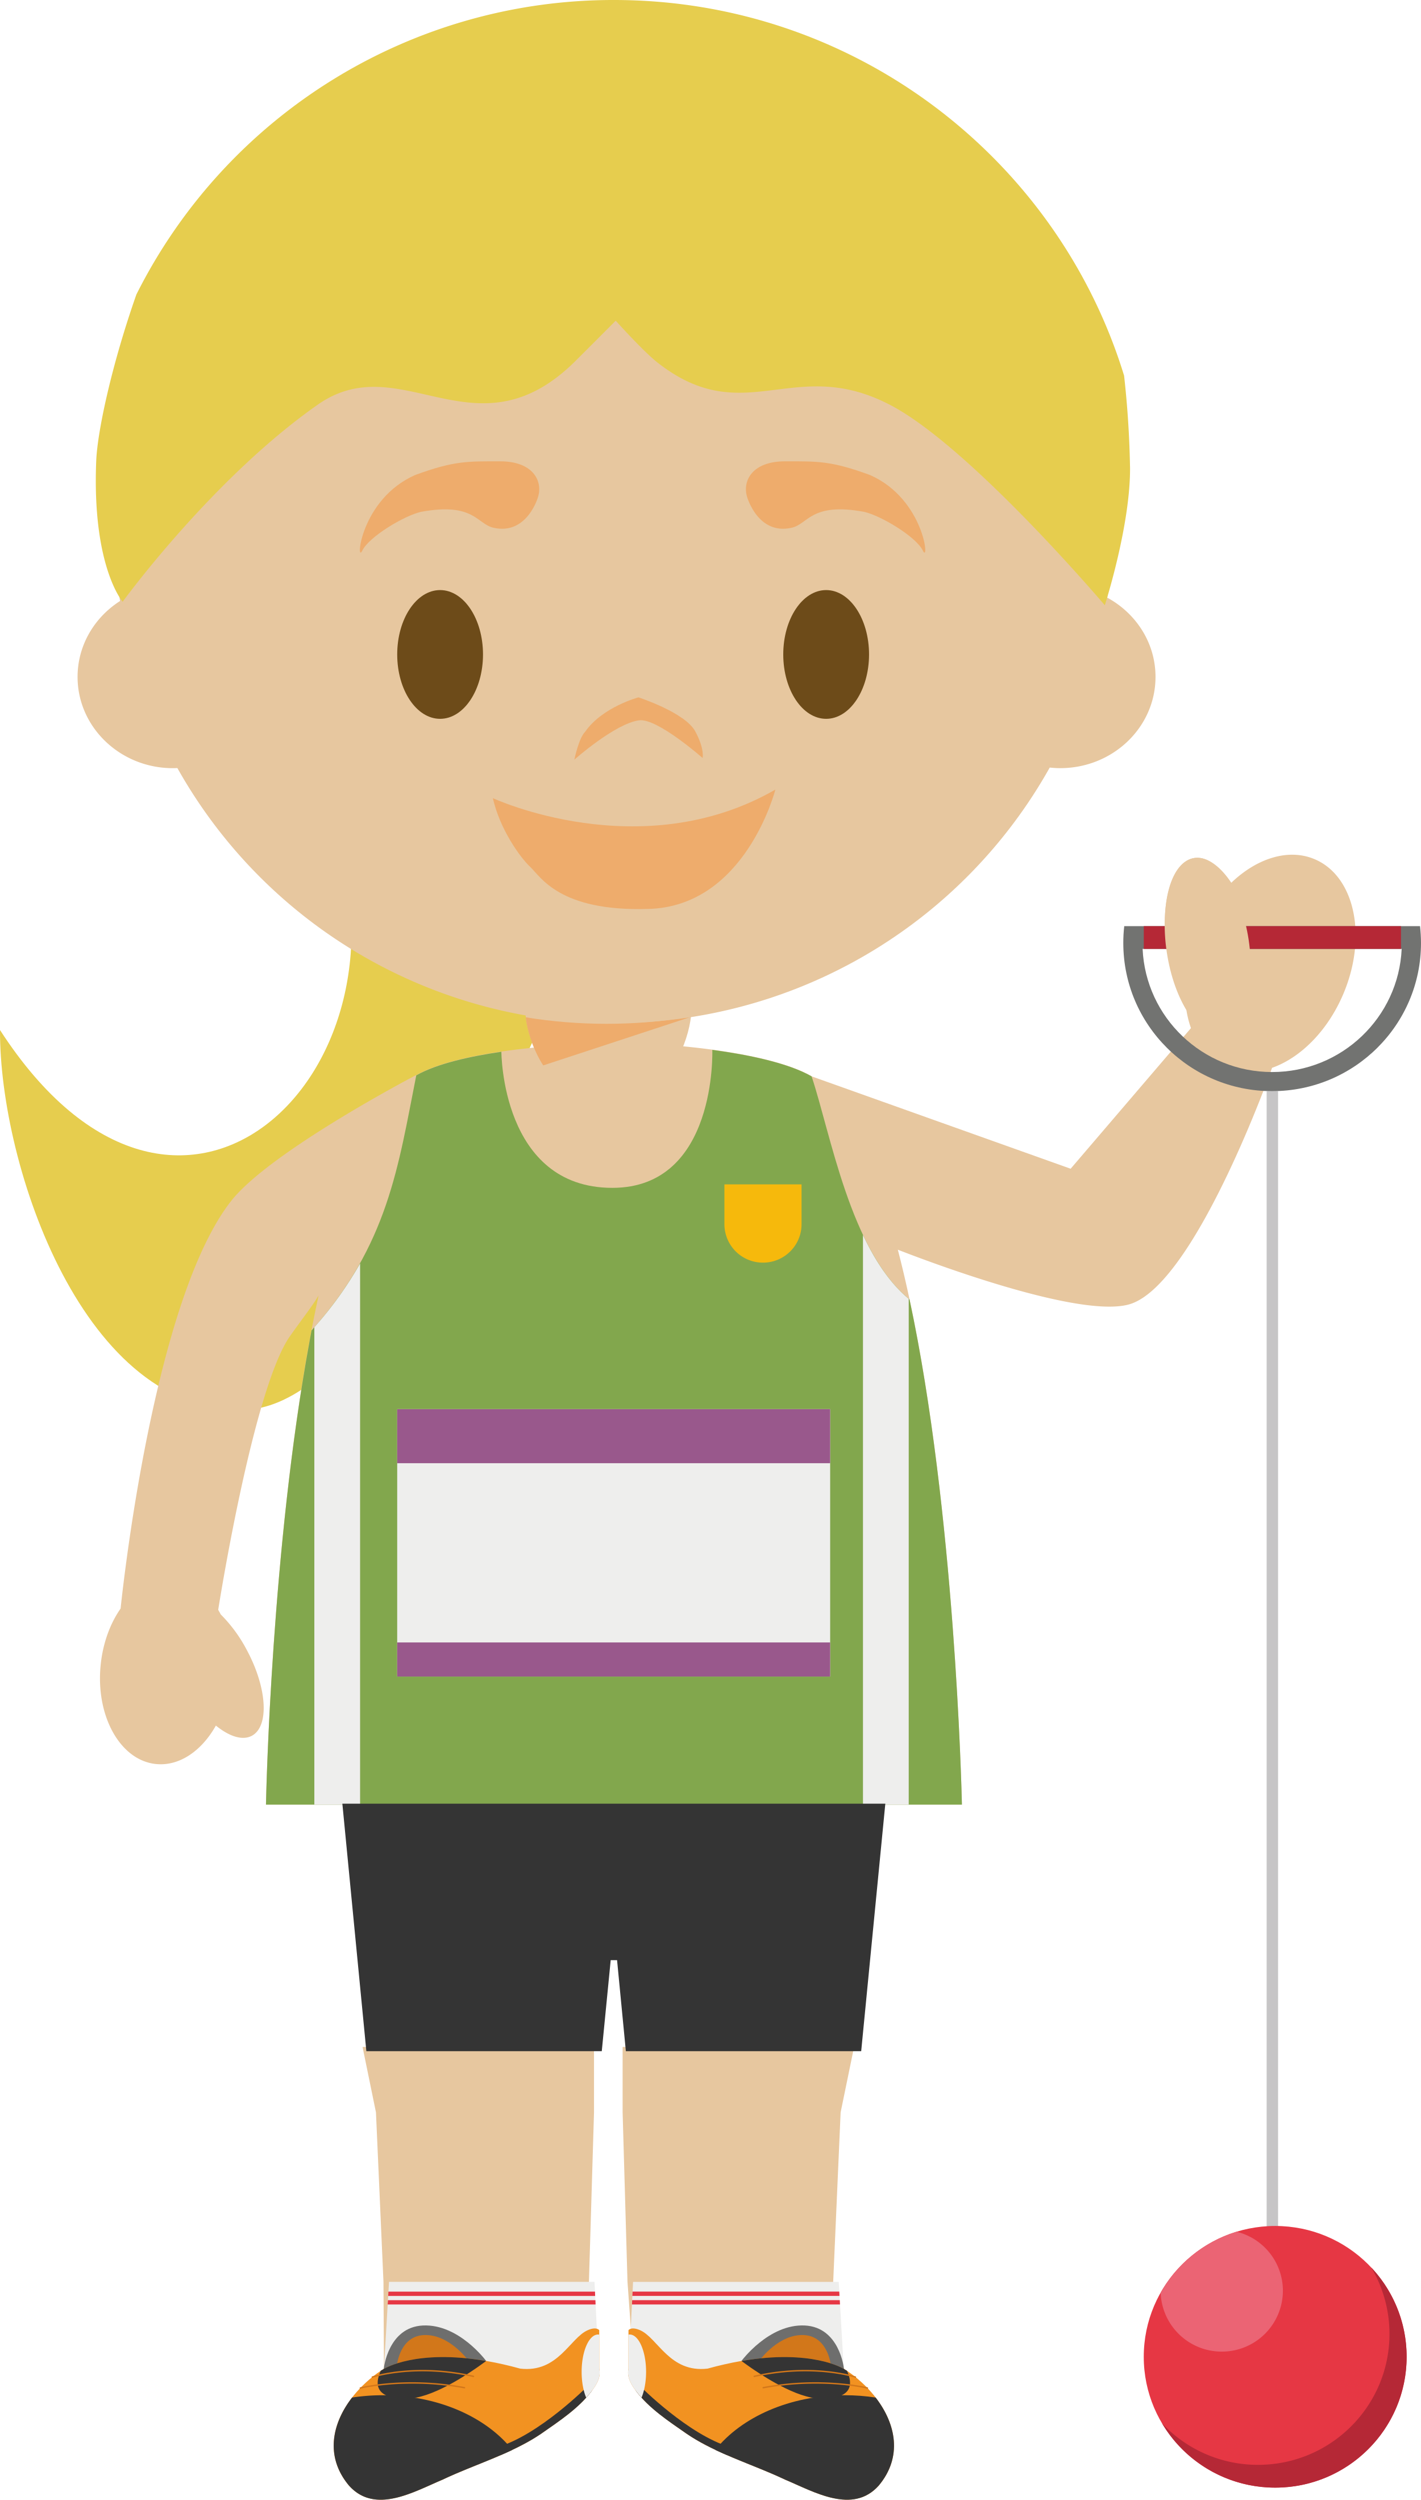 <svg xmlns="http://www.w3.org/2000/svg" width="66.257" height="116.495"><g fill-rule="evenodd" stroke-miterlimit="10" data-paper-data="{&quot;isPaintingLayer&quot;:true}" style="mix-blend-mode:normal"><path fill="#e6cd4e" d="M0 48.002c8.312 12.834 19.406 2.127 15.633-9.22-2.739-8.235 12.13 2.681 12.13 2.681s-8.706 23.872-16.257 24.23C3.952 66.048-.026 54.366 0 48.003" data-paper-data="{&quot;origPos&quot;:null}"/><path fill="#e7c79f" d="M7.267 82.208c-1.675-.177-2.824-2.258-2.57-4.65.107-1.004.444-1.906.927-2.596-.002.002-.002.009-.002.011.097-.923 1.544-14.414 5.158-19.007 1.82-2.315 8.604-5.855 8.604-5.855h.015c2.183-1.24 7.354-1.422 7.354-1.422l1.8.077h.146l1.792-.109s5.151.244 7.35 1.497v.006l12.08 4.306 5.61-6.554a4.706 4.706 0 0 1-.213-.845c-.358-.65-.655-1.47-.832-2.377-.466-2.38.054-4.482 1.158-4.695.593-.113 1.228.337 1.768 1.144 1.188-1.139 2.66-1.616 3.883-1.099 1.878.79 2.478 3.609 1.335 6.293-.733 1.721-2.003 2.969-3.318 3.431 0 0-3.495 9.884-6.545 10.985-2.216.797-9.466-1.949-10.904-2.51 2.674 10.27 2.987 25.86 2.987 25.86H12.4s.256-13.55 2.453-23.718v-.008c-.265.461-.729 1.043-1.322 1.881-1.734 2.44-3.357 12.768-3.357 12.768.041.071.08.137.116.212a6.82 6.82 0 0 1 1.227 1.678c.945 1.766 1.042 3.547.222 3.982-.44.23-1.052.028-1.673-.478-.662 1.181-1.708 1.907-2.799 1.791z" data-paper-data="{&quot;origPos&quot;:null}"/><path fill="#c6c5c6" d="M59.06 50.851h.533v54.162h-.533z"/><path fill="#727371" d="M53.276 44.22c.145 3.195 2.793 5.74 6.038 5.74 3.247 0 5.897-2.545 6.042-5.739h-12.08m-.9-.275c-.001-.262.014-.524.044-.785h13.792c.028.257.045.519.045.785 0 3.812-3.109 6.904-6.943 6.904-3.834 0-6.938-3.092-6.938-6.904"/><path fill="#b52836" d="M53.331 43.161h11.993v1.06H53.331z"/><path fill="#e63744" d="M65.586 109.833c0 3.364-2.742 6.097-6.128 6.097-3.383 0-6.128-2.733-6.128-6.097 0-3.366 2.745-6.097 6.128-6.097 3.386 0 6.128 2.73 6.128 6.097"/><path fill="#b52836" d="M63.935 105.668a6.06 6.06 0 0 1 1.652 4.164c0 3.366-2.745 6.098-6.128 6.098a6.137 6.137 0 0 1-5.274-2.993 6.121 6.121 0 0 0 4.474 1.931c3.383 0 6.128-2.73 6.128-6.1a6.05 6.05 0 0 0-.852-3.1"/><path fill="#eb6474" d="M57.658 104.005a2.834 2.834 0 0 1 2.16 2.75 2.844 2.844 0 0 1-2.85 2.836 2.845 2.845 0 0 1-2.85-2.75 6.134 6.134 0 0 1 3.54-2.837"/><path fill="#e7c79f" d="M54.403 44.372c-.34-2.27.235-4.236 1.291-4.39 1.055-.157 2.183 1.555 2.528 3.821.338 2.272-.244 4.237-1.294 4.392-1.055.157-2.185-1.556-2.525-3.823" data-paper-data="{&quot;origPos&quot;:null}"/><path fill="#82a74d" d="M12.402 84.1c.013-.663.27-11.965 2.014-21.495.041-.208.067-.397.11-.603 3.582-3.984 4.045-7.679 4.884-11.888.973-.551 2.536-.89 3.968-1.099 0 0 0 6.342 5.175 6.342 4.892 0 4.66-6.43 4.66-6.43 1.59.215 3.505.59 4.63 1.236.885 2.646 1.806 8.157 4.566 10.397 2.113 9.867 2.425 22.808 2.443 23.54z"/><path fill="#f6b90c" d="M37.374 55.195v1.856c0 .99-.804 1.791-1.796 1.791h-.004a1.794 1.794 0 0 1-1.797-1.791v-1.856z"/><path fill="#eeeeed" d="M42.371 60.529v23.57h-2.133V57.554c.565 1.197 1.255 2.248 2.132 2.975zM16.79 58.88a17.197 17.197 0 0 1-2.133 2.972V84.1h2.133V58.88m1.731 6.789h20.187v12.463H18.52z"/><path fill="#99588c" d="M18.52 65.671h20.187v2.518H18.52zm0 10.871h20.187v1.59H18.52z"/><path fill="#e7c79f" d="M26.496 110.575h-8.593l-.023-4.235-.35-7.898-.625-3.048h10.792v3.048l-.237 7.898zm12.327 0h-9.26l-.305-4.235-.227-7.898v-3.048h10.792l-.627 3.048-.347 7.898z" data-paper-data="{&quot;origPos&quot;:null}"/><path fill="#343434" d="M41.28 84.056 40.155 95.59H29.182l-.41-4.242h-.297l-.416 4.242H17.082l-1.119-11.534H31.89z"/><path fill="#eeeeed" d="M27.92 110.384h.021c.065.266-.02.559-.207.839-.595.912-1.628 1.588-2.505 2.202-.143.096-.29.186-.44.274H16.99v-2.594a6.21 6.21 0 0 1 .918-.721h-.006l.237-4.044h9.581z"/><path fill="#e63744" d="M27.75 106.997H18.1l.01-.202h9.633zm.02.398h-9.694l.013-.2h9.673z"/><path fill="#eeeeed" d="M40.98 111.932v1.766h-8.523a8.322 8.322 0 0 1-.437-.281c-.88-.611-1.915-1.281-2.508-2.193-.184-.283-.27-.575-.204-.841h.01l.2-4.042h9.59l.234 4.042h-.006a5.734 5.734 0 0 1 1.643 1.549z"/><path fill="#e63744" d="M29.495 106.794h9.638l.01.202h-9.659zm-.019.4h9.68l.01.2h-9.699z"/><path fill="#6e6e6d" d="M17.897 110.369s.2-1.915 1.82-1.995c1.68-.082 2.952 1.654 2.952 1.654l-4.743.356z"/><path fill="#d2771a" d="M18.513 110.193s.136-1.317 1.248-1.373c1.156-.056 2.034 1.137 2.034 1.137l-3.265.245z"/><path fill="#f29221" d="M17.926 110.384s1.95-1.212 6.33 0c1.768.206 2.316-1.427 3.148-1.791.412-.183.537 0 .537 0v1.791c.065.266-.02.558-.207.838-.595.913-1.628 1.586-2.505 2.2-1.363.927-3.082 1.42-4.587 2.134-1.36.571-3.152 1.633-4.37.28-1.614-1.921-.244-4.259 1.636-5.452h-.006l-.004-.009.028.009"/><path fill="#343434" d="M27.601 111.411c-.604.82-1.559 1.44-2.374 2.01-.569.386-1.205.701-1.86.984l-.177-.36c1.942-.562 4.196-2.832 4.196-2.832l.215.198m-9.675-1.027s1.477-.92 4.743-.356c-.959.708-2.566 1.746-3.706 1.755-1.464.01-1.5-.663-1.21-1.3.047-.037.104-.041.155-.105h-.006l-.004-.009.028.015"/><path fill="#343434" d="M17.854 111.624c2.575 0 4.826 1.024 6.033 2.547-1.056.502-2.204.892-3.245 1.385-1.36.572-3.152 1.634-4.369.28-1.12-1.337-.8-2.875.13-4.087.004-.005.008-.013.013-.017a9.53 9.53 0 0 1 1.438-.108"/><path fill="#eeeeed" d="M27.886 108.794c.018 0 .036.002.054.004v1.586c.066.266-.02.558-.205.838a4.207 4.207 0 0 1-.403.515c-.132-.311-.212-.736-.212-1.203 0-.961.343-1.74.766-1.74"/><path fill="#d2771a" d="M16.8 111.321a.03.03 0 0 1-.03-.026.03.03 0 0 1 .023-.039c.021-.006 2.145-.521 4.87-.015.018.002.033.022.027.037-.003.019-.018.03-.04.027-2.708-.504-4.819.01-4.842.013 0 .003-.005.003-.009.003m.562-.512a.038.038 0 0 1-.034-.021c-.005-.02.006-.037.023-.041.018-.009 1.993-.654 4.733-.034.016.004.028.023.026.04-.004.018-.023.03-.038.024-2.724-.614-4.677.024-4.699.03-.004.002-.009.002-.01.002"/><path fill="#6e6e6d" d="m39.32 110.384-4.748-.356s1.276-1.736 2.954-1.654c1.623.08 1.822 1.995 1.822 1.995z"/><path fill="#d2771a" d="m38.715 110.202-3.264-.245s.877-1.193 2.033-1.137c1.113.056 1.25 1.373 1.25 1.373z"/><path fill="#f29221" d="m39.32 110.384.028-.009-.005.009h-.006c1.88 1.193 3.245 3.531 1.636 5.452-1.218 1.353-3.01.291-4.37-.28-1.505-.714-3.224-1.207-4.584-2.134-.88-.614-1.913-1.287-2.508-2.2-.183-.28-.272-.572-.207-.838v-1.791s.12-.183.54 0c.83.364 1.377 1.997 3.147 1.791 4.38-1.212 6.33 0 6.33 0"/><path fill="#343434" d="m29.644 111.411.216-.198s2.25 2.27 4.196 2.832l-.177.36c-.656-.283-1.292-.598-1.859-.984-.82-.57-1.77-1.19-2.376-2.01m9.676-1.027.028-.015-.005.009h-.006c.052.064.103.068.155.105.291.637.255 1.31-1.21 1.3-1.138-.009-2.744-1.047-3.71-1.755 3.268-.564 4.748.356 4.748.356"/><path fill="#343434" d="M39.391 111.624c.494 0 .975.037 1.436.108.005.004.011.012.015.017.93 1.212 1.251 2.75.13 4.087-1.216 1.354-3.008.292-4.369-.28-1.04-.493-2.188-.883-3.25-1.385 1.213-1.523 3.464-2.547 6.038-2.547"/><path fill="#eeeeed" d="M29.36 108.794c.422 0 .765.779.765 1.74 0 .467-.082.892-.213 1.203a4.353 4.353 0 0 1-.4-.515c-.185-.28-.273-.572-.206-.838v-1.586a.42.42 0 0 1 .054-.004"/><path fill="#d2771a" d="M40.446 111.321c-.004 0-.008 0-.01-.003-.022-.003-2.133-.517-4.84-.013a.039.039 0 0 1-.044-.027c0-.015.01-.035.03-.037 2.725-.506 4.85.009 4.871.015a.032.032 0 0 1 .023.039.03.03 0 0 1-.03.026m-.563-.512c-.003 0-.007 0-.01-.002-.02-.006-1.975-.644-4.698-.03-.018.006-.035-.006-.039-.024-.004-.017.01-.036.026-.04 2.74-.62 4.711.025 4.733.034.017.004.028.021.023.041a.038.038 0 0 1-.034.021"/><path fill="#e7c79f" d="M30.265 50.513h-3.797c-1.087 0-1.967-2.322-1.967-3.382h7.728c0 1.06-.88 3.382-1.964 3.382" data-paper-data="{&quot;origPos&quot;:null}"/><path fill="#eeac6c" d="M25.33 49.651c-.436-.66-.745-1.579-.816-2.242 1.227.2 2.485.303 3.765.303 1.343 0 2.657-.112 3.933-.333l-.01.015-6.872 2.257"/><path fill="#e7c79f" d="M5.597 28.009a23.156 23.156 0 0 1-.26-3.48c0-12.788 10.414-23.15 23.263-23.15 12.85 0 23.266 10.362 23.266 23.15 0 1.128-.08 2.235-.238 3.323 1.344.73 2.25 2.11 2.25 3.692 0 2.35-1.99 4.254-4.445 4.254-.163 0-.325-.01-.487-.028A23.283 23.283 0 0 1 28.6 47.679 23.279 23.279 0 0 1 8.27 35.793c-.07.002-.137.006-.209.006-2.45 0-4.444-1.905-4.444-4.254 0-1.474.787-2.774 1.98-3.536" data-paper-data="{&quot;origPos&quot;:null}"/><path fill="#eeac6c" d="M25.091 23.149s-.503 1.803-2.082 1.446c-.772-.174-.908-1.201-3.386-.74-.779.18-2.417 1.156-2.732 1.808-.316.652-.088-2.392 2.457-3.522 1.835-.675 2.457-.642 3.977-.642s1.987.907 1.766 1.65m9.741 0s.503 1.803 2.082 1.446c.772-.174.908-1.201 3.386-.74.78.18 2.417 1.156 2.732 1.808.316.652.087-2.392-2.457-3.522-1.835-.675-2.457-.642-3.977-.642s-1.987.907-1.766 1.65" data-paper-data="{&quot;origPos&quot;:null}"/><path fill="#6d4b19" d="M22.521 30.499c0 1.657-.895 3-2 3s-2-1.343-2-3 .895-3 2-3 2 1.343 2 3m18 0c0 1.657-.895 3-2 3s-2-1.343-2-3 .895-3 2-3 2 1.343 2 3" data-paper-data="{&quot;origPos&quot;:null}"/><path fill="#eeac6c" d="M29.8 33.568c-1.125.153-3.02 1.834-3.02 1.834s.207-1.009.503-1.299c.8-1.156 2.487-1.604 2.487-1.604s2.173.703 2.65 1.588c.443.824.34 1.238.34 1.238s-2.12-1.871-2.96-1.756zM22.98 37.195s6.897 3.208 13.172-.397c0 0-1.39 5.47-5.95 5.561-4.115.122-4.984-1.492-5.477-1.956-.492-.463-1.42-1.772-1.745-3.208"/><path fill="#e6cd4e" d="M52.69 21.739c.035 2.708-1.176 6.467-1.176 6.467s-6.146-7.241-9.893-9.273c-4.587-2.478-6.867 1.176-10.967-2.04-.677-.534-1.945-1.948-1.945-1.948-.648.65-1.297 1.3-1.947 1.947-4.607 4.487-8.06-.748-11.937 1.96-4.933 3.45-9.106 9.191-9.106 9.191s-1.433-1.633-1.233-6.557c.056-1.42.748-4.565 1.873-7.762A24.872 24.872 0 0 1 28.63 0C39.83 0 49.306 7.373 52.413 17.506c.158 1.406.25 2.819.276 4.233" data-paper-data="{&quot;origPos&quot;:null}"/></g></svg>